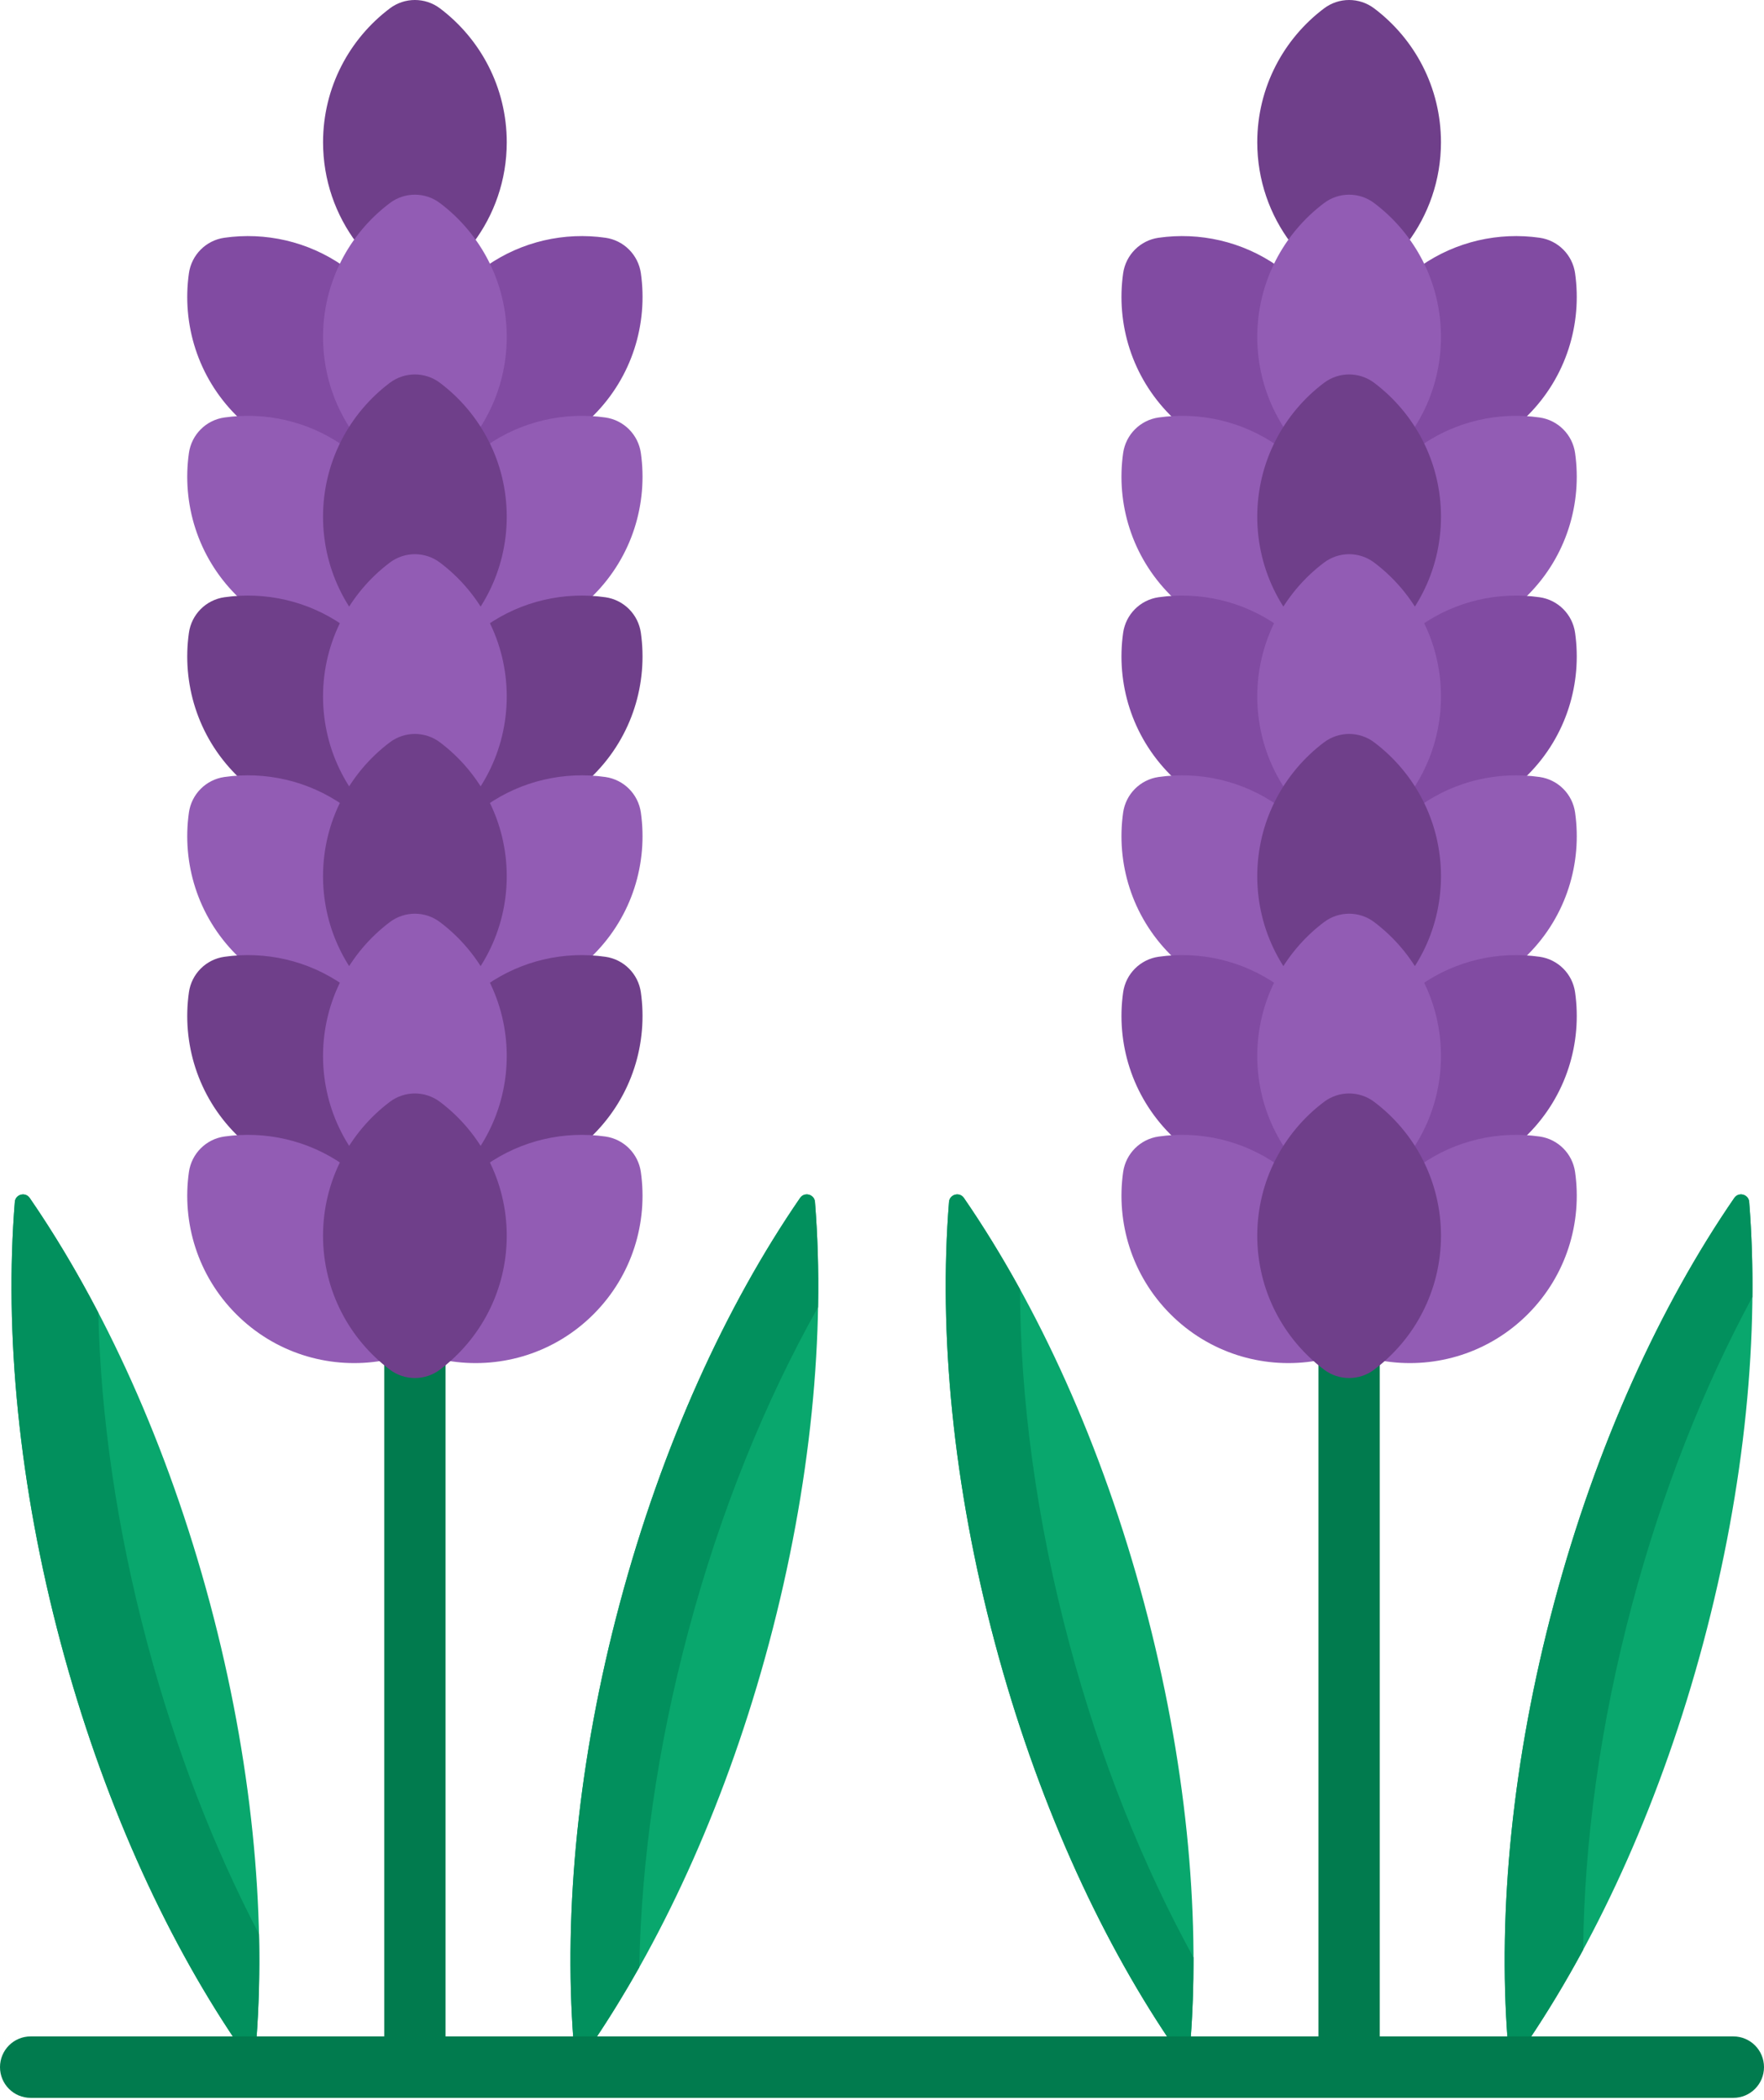 <svg width="84" height="100" viewBox="0 0 84 100" fill="none" xmlns="http://www.w3.org/2000/svg">
<path d="M55.702 97.161H56.694C57.159 91.006 56.477 83.799 54.486 76.348C52.472 68.812 49.424 62.163 45.901 57.042C45.694 56.74 45.221 56.867 45.191 57.233C44.695 63.433 45.371 70.72 47.385 78.255C49.347 85.598 52.293 92.096 55.702 97.161Z" fill="#09A76D"/>
<path d="M55.701 97.161H56.694C56.79 95.886 56.836 94.566 56.833 93.209C54.45 88.876 52.404 83.807 50.92 78.254C49.34 72.346 48.586 66.591 48.572 61.392C47.721 59.844 46.827 58.389 45.9 57.041C45.693 56.739 45.22 56.866 45.19 57.232C44.694 63.432 45.37 70.719 47.384 78.254C49.347 85.597 52.292 92.095 55.701 97.161V97.161Z" fill="#02905D"/>
<path d="M72.784 97.161C76.193 92.095 79.139 85.597 81.101 78.254C83.115 70.719 83.792 63.432 83.295 57.231C83.266 56.866 82.793 56.739 82.585 57.041C79.062 62.162 76.014 68.811 74 76.347C72.009 83.799 71.327 91.005 71.793 97.16H72.784V97.161Z" fill="#09A76D"/>
<path d="M72.788 97.161C73.691 95.817 74.561 94.373 75.389 92.84C75.437 87.738 76.191 82.117 77.733 76.347C79.175 70.951 81.148 66.012 83.445 61.761C83.46 60.2 83.41 58.686 83.295 57.232C83.266 56.867 82.792 56.739 82.585 57.041C79.062 62.163 76.014 68.811 74.001 76.347C72.009 83.798 71.326 91.005 71.791 97.161H72.788Z" fill="#02905D"/>
<path d="M11.216 97.161H12.207C12.673 91.006 11.991 83.799 10 76.348C7.986 68.812 4.938 62.163 1.415 57.042C1.207 56.74 0.734 56.867 0.705 57.233C0.208 63.433 0.885 70.72 2.899 78.255C4.861 85.598 7.807 92.096 11.216 97.161Z" fill="#09A76D"/>
<path d="M11.215 97.161H12.208C12.331 95.541 12.374 93.849 12.335 92.098C10.206 88.018 8.375 83.34 7.016 78.255C5.549 72.765 4.792 67.407 4.681 62.504C3.655 60.538 2.561 58.708 1.415 57.042C1.207 56.74 0.734 56.867 0.705 57.233C0.208 63.433 0.885 70.72 2.899 78.255C4.861 85.598 7.806 92.096 11.215 97.161V97.161Z" fill="#02905D"/>
<path d="M28.299 97.161C31.707 92.095 34.653 85.597 36.616 78.254C38.629 70.719 39.306 63.432 38.809 57.231C38.78 56.866 38.307 56.739 38.099 57.041C34.576 62.162 31.528 68.811 29.515 76.347C27.523 83.799 26.841 91.005 27.307 97.16H28.299V97.161Z" fill="#09A76D"/>
<path d="M28.301 97.161C29.038 96.063 29.753 94.899 30.442 93.674C30.532 88.702 31.287 83.254 32.78 77.667C34.317 71.914 36.46 66.682 38.954 62.247C38.985 60.514 38.937 58.836 38.809 57.233C38.78 56.867 38.307 56.739 38.099 57.041C34.577 62.162 31.529 68.812 29.515 76.347C27.523 83.798 26.84 91.005 27.306 97.161H28.301Z" fill="#02905D"/>
<path d="M82.54 96.966H65.703V64.753C65.578 64.859 65.451 64.962 65.319 65.062C65.006 65.297 64.634 65.421 64.243 65.421C63.852 65.421 63.48 65.297 63.167 65.062C63.035 64.962 62.908 64.859 62.783 64.753V96.966H21.216V64.753C21.092 64.859 20.965 64.962 20.833 65.062C20.52 65.297 20.148 65.421 19.757 65.421C19.366 65.421 18.994 65.297 18.681 65.062C18.549 64.962 18.422 64.859 18.297 64.753V96.966H1.459C0.653 96.966 0 97.621 0 98.429C0 99.237 0.653 99.892 1.459 99.892H82.54C83.347 99.892 84 99.237 84 98.429C84 97.621 83.347 96.966 82.54 96.966V96.966Z" fill="#017B4E"/>
<path d="M63.168 9.825C63.48 9.59 63.852 9.465 64.243 9.465C64.635 9.465 65.007 9.59 65.319 9.825C65.984 10.326 66.551 10.917 67.013 11.573C68.019 10.239 68.617 8.577 68.617 6.775C68.617 4.167 67.367 1.853 65.436 0.399C64.73 -0.133 63.756 -0.133 63.051 0.399C61.119 1.853 59.87 4.167 59.87 6.775C59.87 8.577 60.467 10.239 61.473 11.573C61.936 10.917 62.502 10.326 63.168 9.825Z" fill="#6F3F8A"/>
<path d="M61.28 20.43L61.347 20.325L61.28 20.22C60.485 18.971 60.065 17.527 60.065 16.045C60.065 14.848 60.333 13.7 60.831 12.664C59.151 11.491 57.119 11.043 55.17 11.321C54.296 11.445 53.608 12.136 53.483 13.011C53.143 15.409 53.892 17.931 55.731 19.776C57.066 21.113 58.756 21.872 60.496 22.06C60.694 21.491 60.953 20.943 61.28 20.43V20.43Z" fill="#814BA2"/>
<path d="M75.004 13.011C74.88 12.136 74.191 11.445 73.318 11.321C71.368 11.043 69.337 11.491 67.656 12.664C68.155 13.7 68.422 14.848 68.422 16.045C68.422 17.527 68.002 18.971 67.207 20.22L67.14 20.325L67.207 20.43C67.534 20.943 67.794 21.491 67.991 22.06C69.732 21.872 71.422 21.113 72.756 19.776C74.596 17.931 75.344 15.409 75.004 13.011V13.011Z" fill="#814BA2"/>
<path d="M65.436 9.669C64.731 9.137 63.757 9.137 63.051 9.669C61.12 11.123 59.87 13.437 59.87 16.045C59.87 18.653 61.12 20.967 63.051 22.422C63.757 22.953 64.731 22.953 65.436 22.422C67.368 20.968 68.618 18.653 68.618 16.045C68.618 13.437 67.368 11.123 65.436 9.669V9.669Z" fill="#925CB4"/>
<path d="M61.28 28.989L61.347 28.884L61.28 28.779C60.485 27.53 60.065 26.087 60.065 24.604C60.065 23.429 60.333 22.279 60.84 21.229C59.157 20.051 57.122 19.602 55.17 19.88C54.296 20.004 53.608 20.695 53.483 21.571C53.143 23.968 53.892 26.491 55.731 28.335C57.066 29.672 58.756 30.431 60.496 30.619C60.694 30.051 60.953 29.503 61.28 28.989V28.989Z" fill="#925CB4"/>
<path d="M75.004 21.571C74.88 20.695 74.191 20.005 73.318 19.88C71.365 19.602 69.33 20.052 67.648 21.229C68.154 22.279 68.422 23.428 68.422 24.604C68.422 26.087 68.002 27.53 67.207 28.779L67.14 28.884L67.207 28.989C67.534 29.503 67.794 30.05 67.991 30.619C69.732 30.432 71.422 29.672 72.756 28.335C74.596 26.491 75.344 23.968 75.004 21.571V21.571Z" fill="#925CB4"/>
<path d="M65.436 18.228C64.731 17.697 63.757 17.697 63.051 18.228C61.12 19.682 59.87 21.996 59.87 24.605C59.87 27.213 61.12 29.527 63.051 30.981C63.757 31.512 64.731 31.512 65.436 30.981C67.368 29.527 68.618 27.213 68.618 24.605C68.618 21.996 67.368 19.682 65.436 18.228V18.228Z" fill="#6F3F8A"/>
<path d="M61.28 37.548L61.347 37.443L61.28 37.338C60.485 36.09 60.065 34.646 60.065 33.164C60.065 31.988 60.333 30.838 60.84 29.789C59.157 28.611 57.122 28.161 55.17 28.439C54.296 28.564 53.608 29.254 53.483 30.13C53.143 32.527 53.892 35.05 55.731 36.894C57.066 38.232 58.756 38.991 60.496 39.178C60.694 38.61 60.953 38.062 61.28 37.548Z" fill="#814BA2"/>
<path d="M75.004 30.13C74.88 29.254 74.191 28.564 73.318 28.439C71.365 28.161 69.33 28.611 67.648 29.789C68.154 30.838 68.422 31.988 68.422 33.164C68.422 34.646 68.002 36.089 67.207 37.338L67.14 37.443L67.207 37.548C67.534 38.062 67.794 38.61 67.991 39.179C69.732 38.991 71.422 38.232 72.756 36.894C74.596 35.05 75.344 32.527 75.004 30.13V30.13Z" fill="#814BA2"/>
<path d="M65.436 26.787C64.731 26.256 63.757 26.256 63.051 26.787C61.12 28.241 59.87 30.555 59.87 33.164C59.87 35.772 61.12 38.086 63.051 39.54C63.757 40.071 64.731 40.071 65.436 39.54C67.368 38.086 68.618 35.772 68.618 33.164C68.618 30.555 67.368 28.241 65.436 26.787V26.787Z" fill="#925CB4"/>
<path d="M61.28 46.108L61.347 46.002L61.28 45.898C60.485 44.649 60.065 43.205 60.065 41.723C60.065 40.547 60.333 39.397 60.84 38.348C59.157 37.17 57.122 36.72 55.17 36.998C54.296 37.123 53.608 37.813 53.483 38.689C53.143 41.087 53.892 43.609 55.731 45.453C57.066 46.791 58.756 47.55 60.496 47.738C60.694 47.169 60.953 46.621 61.28 46.108Z" fill="#925CB4"/>
<path d="M75.004 38.689C74.88 37.813 74.192 37.123 73.318 36.998C71.365 36.72 69.33 37.17 67.648 38.348C68.154 39.397 68.423 40.547 68.423 41.723C68.423 43.205 68.003 44.648 67.208 45.897L67.141 46.002L67.208 46.107C67.535 46.621 67.794 47.169 67.992 47.738C69.732 47.55 71.422 46.791 72.757 45.453C74.596 43.609 75.345 41.087 75.004 38.689V38.689Z" fill="#925CB4"/>
<path d="M65.436 35.346C64.731 34.815 63.757 34.815 63.051 35.346C61.12 36.8 59.87 39.115 59.87 41.723C59.87 44.331 61.12 46.645 63.051 48.099C63.757 48.631 64.731 48.631 65.436 48.099C67.368 46.645 68.618 44.331 68.618 41.723C68.617 39.115 67.368 36.8 65.436 35.346V35.346Z" fill="#6F3F8A"/>
<path d="M61.28 54.667L61.347 54.562L61.28 54.457C60.485 53.208 60.065 51.764 60.065 50.282C60.065 49.106 60.333 47.956 60.84 46.907C59.157 45.729 57.122 45.279 55.17 45.557C54.296 45.682 53.608 46.372 53.483 47.248C53.143 49.646 53.892 52.168 55.731 54.012C57.066 55.35 58.756 56.109 60.496 56.297C60.694 55.728 60.953 55.18 61.28 54.667Z" fill="#814BA2"/>
<path d="M75.004 47.248C74.88 46.373 74.192 45.682 73.318 45.558C71.365 45.279 69.33 45.729 67.648 46.907C68.154 47.956 68.423 49.106 68.423 50.282C68.423 51.764 68.003 53.208 67.208 54.457L67.141 54.562L67.208 54.667C67.535 55.18 67.794 55.728 67.992 56.297C69.732 56.109 71.422 55.35 72.757 54.013C74.596 52.168 75.345 49.646 75.004 47.248V47.248Z" fill="#814BA2"/>
<path d="M65.436 43.906C64.731 43.374 63.757 43.374 63.051 43.906C61.12 45.36 59.87 47.674 59.87 50.282C59.87 52.89 61.12 55.204 63.051 56.658C63.757 57.19 64.731 57.19 65.436 56.658C67.368 55.204 68.618 52.89 68.618 50.282C68.617 47.674 67.368 45.36 65.436 43.906V43.906Z" fill="#925CB4"/>
<path d="M60.065 58.841C60.065 57.666 60.333 56.516 60.84 55.466C59.157 54.288 57.122 53.839 55.17 54.117C54.296 54.241 53.608 54.932 53.483 55.807C53.143 58.205 53.892 60.727 55.731 62.572C57.571 64.416 60.087 65.166 62.478 64.825C62.584 64.81 62.687 64.786 62.787 64.755C61.051 63.274 60.065 61.146 60.065 58.841V58.841Z" fill="#925CB4"/>
<path d="M75.004 55.808C74.88 54.932 74.192 54.241 73.318 54.117C71.366 53.839 69.331 54.288 67.648 55.466C68.154 56.516 68.423 57.666 68.423 58.841C68.423 61.146 67.437 63.274 65.701 64.755C65.801 64.787 65.904 64.81 66.01 64.825C68.401 65.166 70.917 64.416 72.757 62.572C74.596 60.728 75.345 58.205 75.004 55.808Z" fill="#925CB4"/>
<path d="M65.436 52.465C64.731 51.934 63.757 51.934 63.051 52.465C61.12 53.919 59.87 56.233 59.87 58.841C59.87 61.449 61.12 63.764 63.051 65.218C63.757 65.749 64.731 65.749 65.436 65.218C67.368 63.764 68.618 61.449 68.618 58.841C68.618 56.233 67.368 53.919 65.436 52.465V52.465Z" fill="#6F3F8A"/>
<path d="M20.95 0.398C20.244 -0.133 19.27 -0.133 18.565 0.398C16.634 1.853 15.384 4.167 15.384 6.775C15.384 8.577 15.981 10.239 16.987 11.573C17.45 10.917 18.017 10.325 18.682 9.825C18.994 9.589 19.366 9.465 19.757 9.465C20.149 9.465 20.521 9.589 20.833 9.825C21.498 10.325 22.065 10.917 22.528 11.573C23.534 10.238 24.131 8.577 24.131 6.775C24.131 4.167 22.881 1.853 20.95 0.398V0.398Z" fill="#6F3F8A"/>
<path d="M16.793 20.43L16.86 20.325L16.793 20.22C15.998 18.971 15.578 17.527 15.578 16.045C15.578 14.848 15.846 13.7 16.344 12.664C14.664 11.491 12.632 11.043 10.683 11.321C9.809 11.445 9.12 12.136 8.996 13.011C8.656 15.409 9.404 17.931 11.244 19.776C12.578 21.113 14.269 21.873 16.009 22.06C16.206 21.491 16.466 20.943 16.793 20.43V20.43Z" fill="#814BA2"/>
<path d="M30.518 13.011C30.393 12.136 29.705 11.445 28.831 11.321C26.882 11.043 24.85 11.491 23.17 12.664C23.668 13.7 23.936 14.848 23.936 16.045C23.936 17.527 23.516 18.971 22.721 20.22L22.654 20.325L22.721 20.43C23.048 20.943 23.308 21.491 23.505 22.06C25.245 21.872 26.936 21.113 28.27 19.776C30.109 17.931 30.858 15.409 30.518 13.011V13.011Z" fill="#814BA2"/>
<path d="M20.949 9.669C20.243 9.137 19.27 9.137 18.564 9.669C16.633 11.123 15.383 13.437 15.383 16.045C15.383 18.653 16.633 20.967 18.564 22.422C19.27 22.953 20.243 22.953 20.949 22.422C22.88 20.968 24.13 18.653 24.13 16.045C24.13 13.437 22.88 11.123 20.949 9.669V9.669Z" fill="#925CB4"/>
<path d="M16.793 28.989L16.86 28.884L16.793 28.779C15.998 27.53 15.578 26.087 15.578 24.604C15.578 23.428 15.846 22.279 16.353 21.229C14.67 20.051 12.635 19.602 10.683 19.88C9.809 20.004 9.12 20.695 8.996 21.571C8.656 23.968 9.404 26.491 11.244 28.335C12.578 29.673 14.269 30.432 16.009 30.619C16.206 30.05 16.466 29.503 16.793 28.989V28.989Z" fill="#925CB4"/>
<path d="M30.517 21.571C30.392 20.695 29.704 20.004 28.83 19.88C26.878 19.602 24.843 20.051 23.16 21.229C23.667 22.279 23.935 23.428 23.935 24.605C23.935 26.087 23.515 27.53 22.72 28.779L22.653 28.884L22.72 28.989C23.047 29.503 23.307 30.051 23.504 30.619C25.244 30.432 26.935 29.673 28.269 28.335C30.108 26.491 30.857 23.968 30.517 21.571V21.571Z" fill="#925CB4"/>
<path d="M20.949 18.228C20.243 17.697 19.27 17.697 18.564 18.228C16.633 19.682 15.383 21.996 15.383 24.605C15.383 27.213 16.633 29.527 18.564 30.981C19.27 31.512 20.243 31.512 20.949 30.981C22.88 29.527 24.13 27.213 24.13 24.605C24.13 21.996 22.88 19.682 20.949 18.228Z" fill="#6F3F8A"/>
<path d="M16.793 37.548L16.86 37.443L16.793 37.338C15.998 36.089 15.578 34.646 15.578 33.164C15.578 31.988 15.846 30.838 16.353 29.788C14.67 28.61 12.635 28.161 10.683 28.439C9.809 28.564 9.12 29.254 8.996 30.13C8.656 32.527 9.404 35.05 11.244 36.894C12.578 38.232 14.269 38.991 16.009 39.178C16.206 38.61 16.466 38.062 16.793 37.548V37.548Z" fill="#6F3F8A"/>
<path d="M30.517 30.13C30.392 29.254 29.704 28.564 28.83 28.439C26.878 28.161 24.843 28.611 23.16 29.789C23.667 30.838 23.935 31.988 23.935 33.164C23.935 34.646 23.515 36.09 22.72 37.338L22.653 37.443L22.72 37.548C23.047 38.062 23.307 38.61 23.504 39.179C25.244 38.991 26.935 38.232 28.269 36.894C30.108 35.05 30.857 32.527 30.517 30.13V30.13Z" fill="#6F3F8A"/>
<path d="M20.949 26.787C20.243 26.256 19.27 26.256 18.564 26.787C16.633 28.241 15.383 30.555 15.383 33.163C15.383 35.772 16.633 38.086 18.564 39.54C19.27 40.071 20.243 40.071 20.949 39.54C22.88 38.086 24.13 35.772 24.13 33.163C24.13 30.555 22.88 28.241 20.949 26.787Z" fill="#925CB4"/>
<path d="M16.793 46.107L16.86 46.002L16.793 45.898C15.998 44.649 15.578 43.205 15.578 41.723C15.578 40.547 15.846 39.397 16.353 38.348C14.67 37.17 12.635 36.72 10.683 36.998C9.809 37.123 9.12 37.813 8.996 38.689C8.656 41.087 9.404 43.609 11.244 45.453C12.578 46.791 14.269 47.55 16.009 47.738C16.206 47.169 16.466 46.621 16.793 46.107V46.107Z" fill="#925CB4"/>
<path d="M30.517 38.689C30.392 37.813 29.704 37.123 28.83 36.998C26.878 36.72 24.843 37.17 23.16 38.348C23.667 39.397 23.935 40.547 23.935 41.723C23.935 43.205 23.515 44.649 22.72 45.898L22.653 46.002L22.72 46.107C23.047 46.621 23.307 47.169 23.504 47.738C25.244 47.55 26.935 46.791 28.269 45.453C30.108 43.609 30.857 41.087 30.517 38.689V38.689Z" fill="#925CB4"/>
<path d="M20.949 35.346C20.243 34.815 19.27 34.815 18.564 35.346C16.633 36.8 15.383 39.115 15.383 41.723C15.383 44.331 16.633 46.645 18.564 48.099C19.27 48.631 20.243 48.631 20.949 48.099C22.88 46.645 24.13 44.331 24.13 41.723C24.13 39.115 22.88 36.8 20.949 35.346Z" fill="#6F3F8A"/>
<path d="M16.793 54.666L16.86 54.562L16.793 54.457C15.998 53.208 15.578 51.764 15.578 50.282C15.578 49.106 15.846 47.956 16.353 46.907C14.67 45.729 12.635 45.279 10.683 45.558C9.809 45.682 9.12 46.373 8.996 47.248C8.656 49.646 9.404 52.168 11.244 54.013C12.578 55.35 14.269 56.109 16.009 56.297C16.206 55.728 16.466 55.18 16.793 54.666V54.666Z" fill="#6F3F8A"/>
<path d="M30.517 47.248C30.392 46.373 29.704 45.682 28.83 45.558C26.878 45.279 24.843 45.729 23.16 46.907C23.667 47.956 23.935 49.106 23.935 50.282C23.935 51.765 23.515 53.208 22.72 54.457L22.653 54.562L22.72 54.667C23.047 55.18 23.307 55.728 23.504 56.297C25.244 56.109 26.935 55.35 28.269 54.013C30.108 52.168 30.857 49.646 30.517 47.248Z" fill="#6F3F8A"/>
<path d="M20.949 43.906C20.243 43.374 19.27 43.374 18.564 43.906C16.633 45.36 15.383 47.674 15.383 50.282C15.383 52.89 16.633 55.204 18.564 56.658C19.27 57.19 20.243 57.19 20.949 56.658C22.88 55.204 24.13 52.89 24.13 50.282C24.13 47.674 22.88 45.36 20.949 43.906Z" fill="#925CB4"/>
<path d="M15.578 58.841C15.578 57.665 15.846 56.516 16.353 55.466C14.67 54.288 12.635 53.839 10.683 54.117C9.809 54.241 9.12 54.932 8.996 55.808C8.656 58.205 9.404 60.727 11.244 62.572C13.084 64.416 15.599 65.166 17.991 64.825C18.097 64.81 18.2 64.786 18.3 64.755C16.564 63.274 15.578 61.146 15.578 58.841V58.841Z" fill="#925CB4"/>
<path d="M30.517 55.808C30.393 54.932 29.704 54.241 28.831 54.117C26.878 53.839 24.843 54.288 23.161 55.466C23.667 56.516 23.936 57.665 23.936 58.842C23.936 61.146 22.949 63.275 21.213 64.755C21.313 64.787 21.417 64.81 21.523 64.825C23.914 65.166 26.43 64.416 28.27 62.572C30.109 60.727 30.857 58.205 30.517 55.808V55.808Z" fill="#925CB4"/>
<path d="M20.949 52.465C20.243 51.934 19.27 51.934 18.564 52.465C16.633 53.919 15.383 56.233 15.383 58.841C15.383 61.449 16.633 63.764 18.564 65.218C19.27 65.749 20.243 65.749 20.949 65.218C22.88 63.764 24.13 61.449 24.13 58.841C24.13 56.233 22.88 53.919 20.949 52.465Z" fill="#6F3F8A"/>
</svg>
